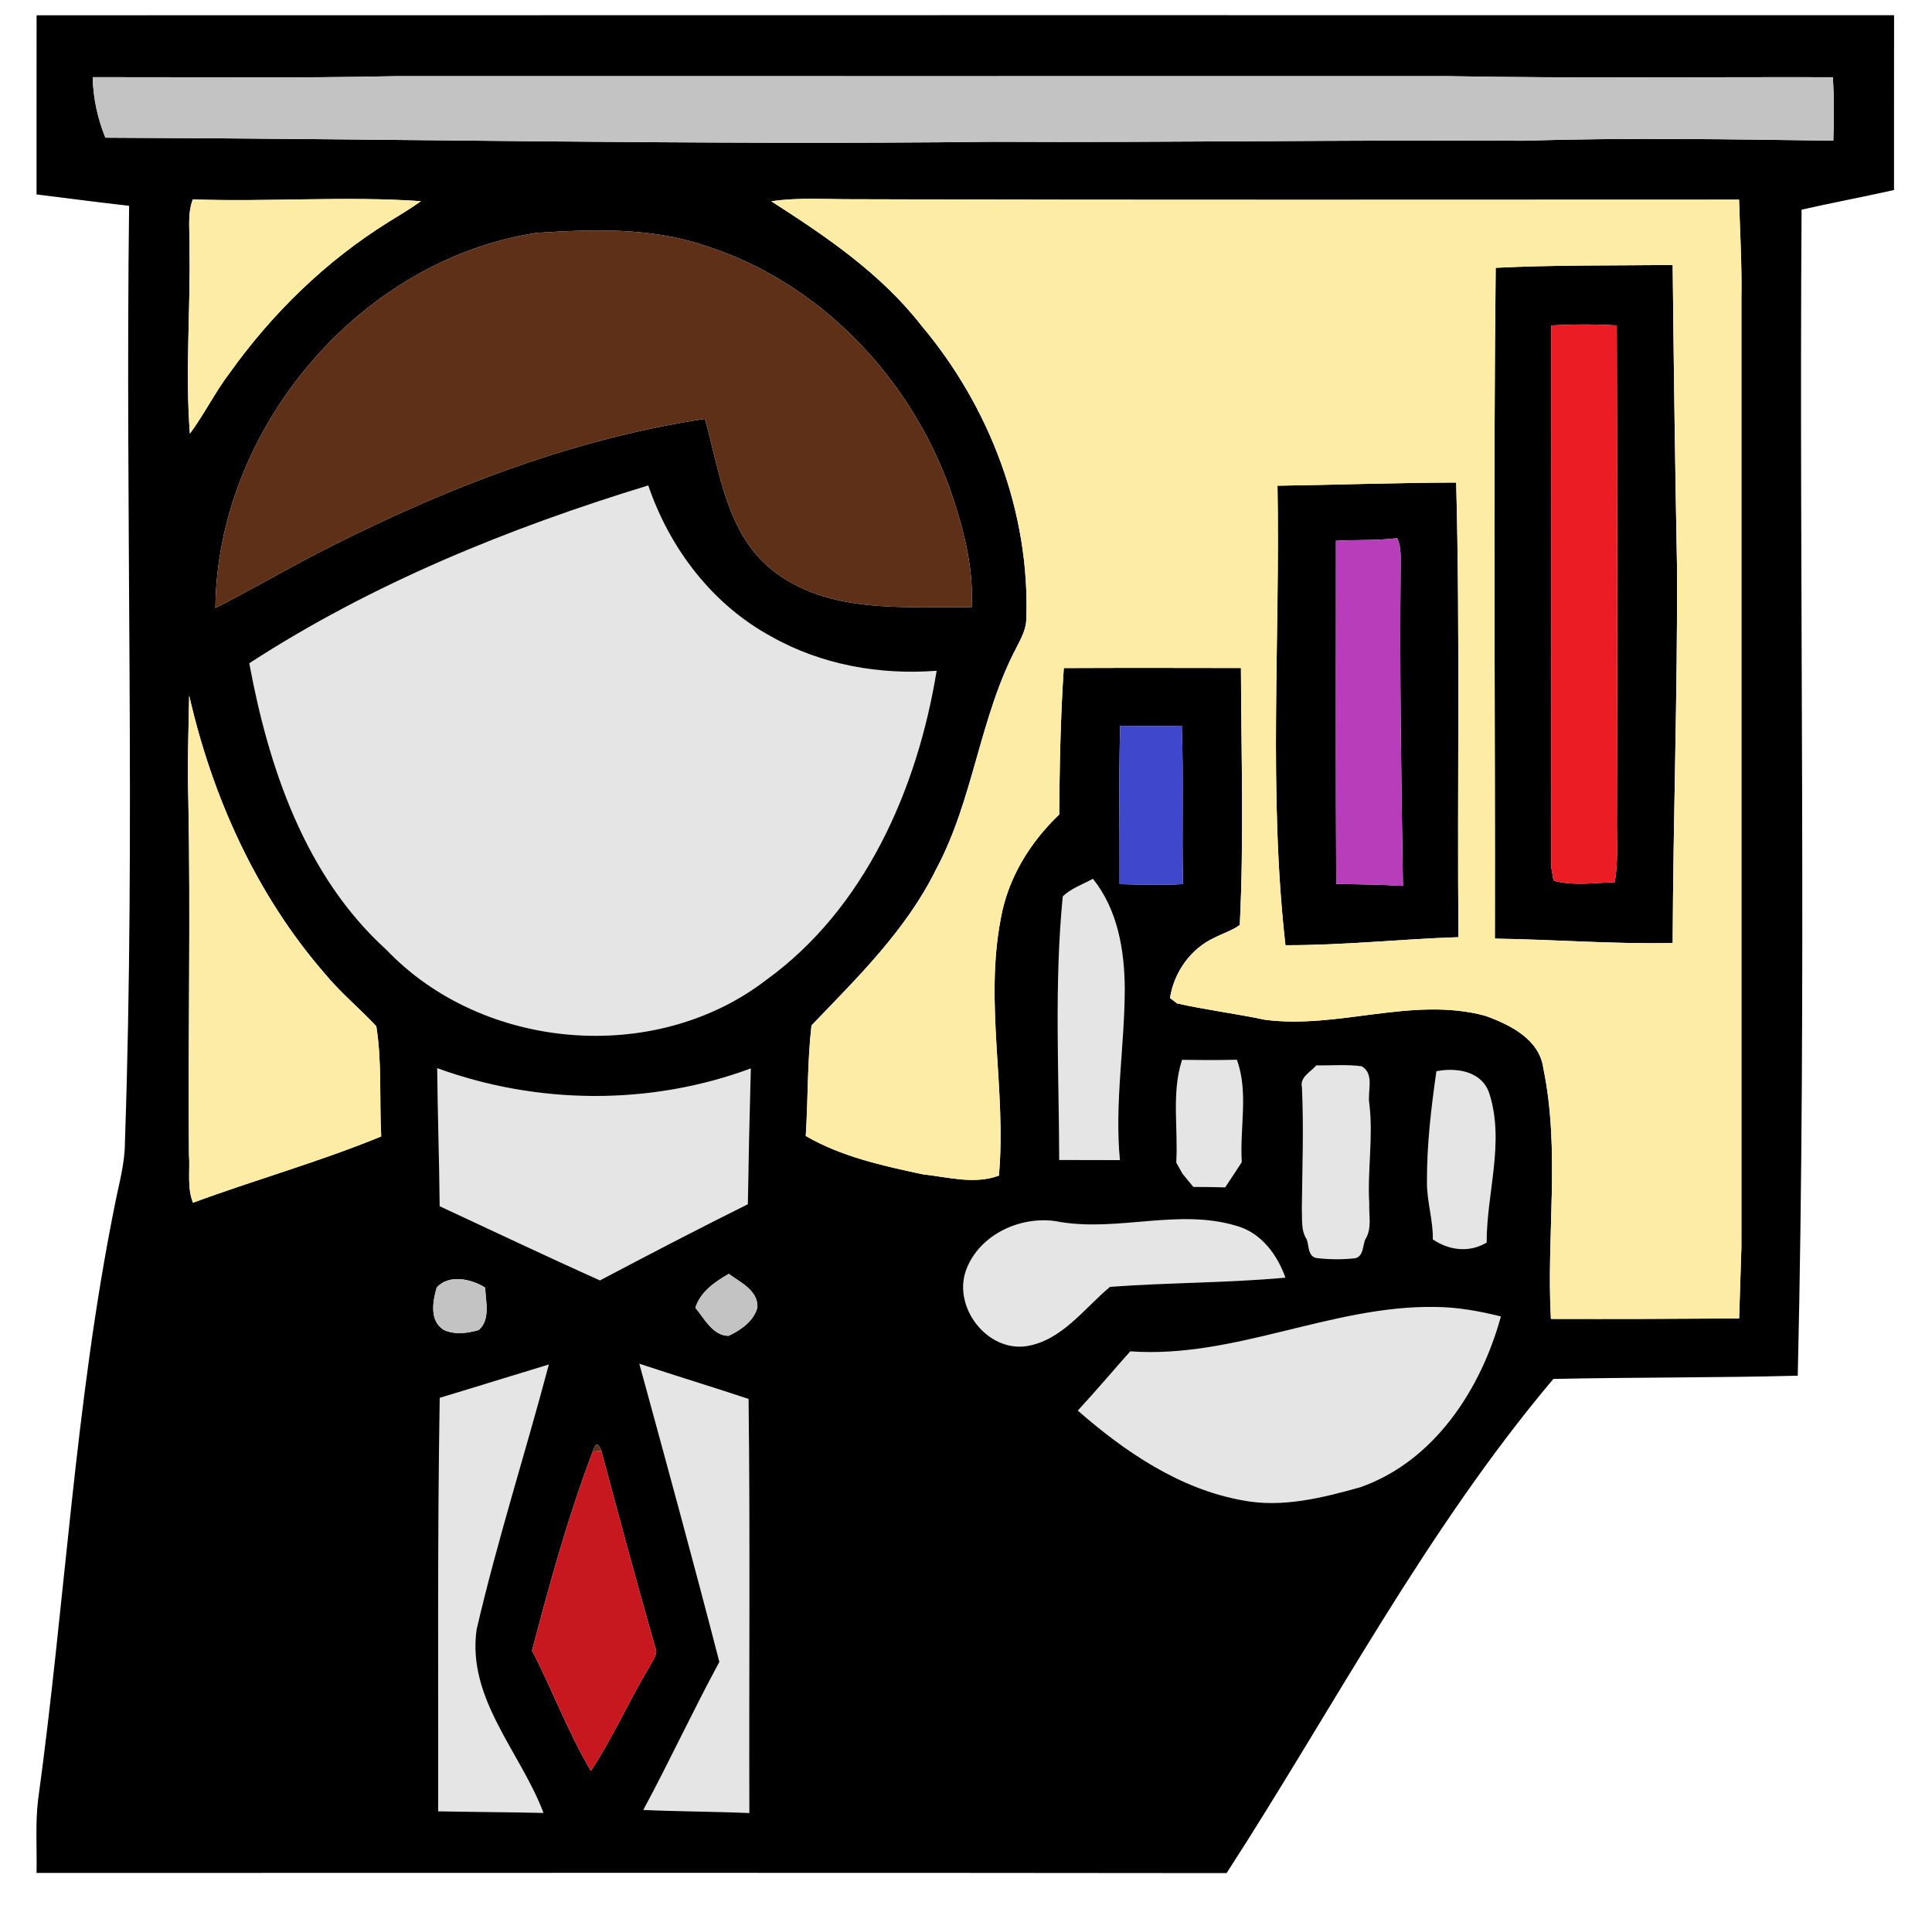 <?xml version="1.0" encoding="UTF-8" ?>
<!DOCTYPE svg PUBLIC "-//W3C//DTD SVG 1.1//EN" "http://www.w3.org/Graphics/SVG/1.1/DTD/svg11.dtd">
<svg width="350pt" height="347pt" viewBox="0 0 350 347" version="1.1" xmlns="http://www.w3.org/2000/svg">
<g id="#e5e5e5ff">
<path fill="#e5e5e5" opacity="1.00" d=" M 45.16 120.14 C 67.40 105.71 92.17 95.65 117.44 87.93 C 121.31 99.33 129.06 109.52 139.73 115.30 C 148.77 120.42 159.38 122.30 169.68 121.50 C 166.20 142.89 156.70 164.63 138.67 177.61 C 118.55 192.98 87.44 190.31 70.01 172.05 C 55.31 158.74 48.68 139.13 45.16 120.14 Z" />
<path fill="#e5e5e5" opacity="1.00" d=" M 192.53 162.38 C 194.04 160.89 196.16 160.21 197.99 159.18 C 202.45 164.72 203.70 172.02 203.76 178.96 C 203.76 189.36 201.89 199.73 202.88 210.14 C 199.22 210.12 195.55 210.13 191.89 210.12 C 191.84 194.21 190.97 178.25 192.53 162.38 Z" />
<path fill="#e5e5e5" opacity="1.00" d=" M 214.14 191.98 C 217.45 192.02 220.76 192.05 224.07 191.96 C 226.22 197.81 224.56 204.37 224.96 210.50 C 223.96 212.03 222.98 213.57 221.95 215.08 C 220.03 215.02 218.11 215.01 216.19 215.00 C 215.53 214.21 214.88 213.41 214.23 212.62 C 213.94 212.11 213.38 211.09 213.09 210.58 C 213.46 204.40 212.20 197.96 214.14 191.98 Z" />
<path fill="#e5e5e5" opacity="1.00" d=" M 79.65 218.49 C 79.58 210.15 79.28 201.81 79.20 193.48 C 97.37 200.11 117.84 200.28 136.02 193.53 C 135.79 201.73 135.61 209.93 135.48 218.13 C 126.48 222.61 117.57 227.24 108.69 231.93 C 98.95 227.57 89.32 222.98 79.65 218.49 Z" />
<path fill="#e5e5e5" opacity="1.00" d=" M 238.45 192.99 C 241.19 193.02 243.96 192.78 246.69 193.14 C 249.09 194.58 247.66 197.71 248.07 199.96 C 248.80 205.96 247.70 211.96 248.05 217.98 C 247.96 220.17 248.59 222.60 247.30 224.56 C 246.85 225.71 247.02 227.50 245.54 227.91 C 243.18 228.18 240.78 228.15 238.44 227.87 C 236.91 227.50 237.15 225.64 236.73 224.50 C 235.64 222.86 235.94 220.84 235.84 219.00 C 235.92 211.64 236.20 204.28 235.86 196.93 C 235.44 195.08 237.47 194.17 238.45 192.99 Z" />
<path fill="#e5e5e5" opacity="1.00" d=" M 260.22 194.04 C 263.92 193.32 268.55 194.03 269.83 198.16 C 272.61 206.94 269.30 216.13 269.32 225.08 C 266.16 226.95 262.54 226.51 259.57 224.50 C 259.64 220.98 258.46 217.57 258.51 214.05 C 258.48 207.35 259.27 200.67 260.22 194.04 Z" />
<path fill="#e5e5e5" opacity="1.00" d=" M 174.99 230.13 C 177.39 223.45 185.36 219.94 192.08 221.35 C 202.66 223.10 213.54 218.90 223.97 222.04 C 228.46 223.27 231.36 227.23 232.87 231.43 C 222.30 232.40 211.66 232.31 201.09 233.10 C 196.37 237.03 192.37 242.83 185.90 243.85 C 178.78 244.83 172.64 236.81 174.99 230.13 Z" />
<path fill="#e5e5e5" opacity="1.00" d=" M 204.76 244.78 C 223.68 246.13 241.21 236.42 260.03 236.74 C 264.05 236.77 268.01 237.49 271.90 238.46 C 268.28 251.66 259.83 264.71 246.39 269.41 C 239.49 271.33 232.24 273.17 225.05 271.76 C 213.68 269.71 203.80 262.98 195.25 255.51 C 198.50 252.00 201.58 248.34 204.76 244.78 Z" />
<path fill="#e5e5e5" opacity="1.00" d=" M 115.82 247.02 C 122.40 249.21 129.04 251.21 135.61 253.40 C 135.91 278.40 135.67 303.41 135.75 328.41 C 129.35 328.14 122.94 328.14 116.54 327.85 C 121.31 319.00 125.53 309.87 130.32 301.04 C 125.66 282.99 120.74 265.01 115.82 247.02 Z" />
<path fill="#e5e5e5" opacity="1.00" d=" M 79.66 253.20 C 86.26 251.22 92.83 249.15 99.43 247.16 C 95.18 263.19 90.09 279.01 86.34 295.17 C 84.57 307.72 94.33 317.40 98.46 328.39 C 92.10 328.25 85.74 328.22 79.38 328.10 C 79.41 303.13 79.24 278.16 79.66 253.20 Z" />
</g>
<g id="#000000ff">
<path fill="#000000" opacity="1.00" d=" M 6.63 2.77 C 118.80 2.73 230.96 2.76 343.13 2.75 C 343.11 13.31 343.13 23.86 343.12 34.42 C 337.55 35.67 331.93 36.72 326.37 37.98 C 325.91 108.38 327.33 178.80 325.68 249.19 C 310.92 249.58 296.15 249.46 281.40 249.78 C 258.25 277.24 241.63 309.27 222.21 339.29 C 150.34 339.20 78.48 339.26 6.62 339.26 C 6.72 334.85 6.37 330.41 6.90 326.02 C 11.82 290.23 13.60 253.99 20.75 218.52 C 21.47 214.69 22.62 210.92 22.63 206.99 C 24.58 150.44 22.67 93.85 23.39 37.28 C 17.80 36.65 12.21 35.91 6.62 35.22 C 6.63 24.40 6.61 13.58 6.63 2.77 M 16.79 13.98 C 16.87 17.73 17.68 21.47 19.09 24.94 C 72.73 25.13 126.35 26.30 179.99 25.68 C 212.00 25.84 244.00 25.31 276.01 25.49 C 294.70 24.91 313.42 25.23 332.12 25.48 C 332.24 21.65 332.29 17.82 332.03 13.99 C 308.69 13.93 285.34 14.21 261.99 13.79 C 198.67 13.80 135.35 13.81 72.03 13.79 C 53.62 14.20 35.20 13.95 16.79 13.98 M 34.92 36.12 C 33.86 38.97 34.45 42.06 34.33 45.03 C 34.52 56.20 33.54 67.41 34.40 78.55 C 37.02 75.02 38.95 71.04 41.62 67.54 C 49.33 56.74 59.03 47.29 70.31 40.26 C 72.31 39.01 74.35 37.82 76.27 36.44 C 62.53 35.49 48.70 36.60 34.92 36.12 M 139.72 36.46 C 149.63 42.81 159.60 49.56 166.91 58.96 C 179.28 73.65 186.59 92.78 185.93 112.07 C 185.92 113.92 185.02 115.57 184.21 117.17 C 177.44 129.91 176.39 144.82 169.55 157.53 C 164.17 168.46 155.33 177.07 147.01 185.74 C 146.24 192.38 146.40 199.10 145.97 205.77 C 152.42 209.52 159.94 211.17 167.20 212.72 C 171.73 213.21 176.53 214.60 180.96 212.95 C 182.36 197.40 178.31 181.74 181.32 166.30 C 182.61 159.06 186.60 152.58 191.88 147.55 C 191.96 138.69 192.12 129.84 192.72 121.01 C 203.42 120.96 214.11 120.98 224.81 121.00 C 224.86 136.51 225.36 152.06 224.60 167.55 C 223.19 168.58 221.49 169.08 219.96 169.88 C 215.68 171.85 212.66 176.16 211.96 180.78 C 212.28 181.02 212.92 181.51 213.24 181.76 C 218.51 182.94 223.88 183.60 229.17 184.72 C 242.47 186.46 255.85 180.45 269.04 183.99 C 273.49 185.58 278.86 188.21 279.58 193.45 C 282.69 208.42 280.12 223.77 280.96 238.90 C 292.33 238.93 303.69 238.90 315.06 238.82 C 315.19 234.54 315.32 230.25 315.47 225.97 C 315.47 168.66 315.47 111.36 315.47 54.05 C 315.58 48.09 315.22 42.13 315.05 36.17 C 261.71 36.16 208.37 36.27 155.04 36.09 C 149.93 36.13 144.79 35.71 139.72 36.46 M 39.02 110.14 C 44.75 107.21 50.34 104.02 56.02 100.99 C 78.55 89.29 102.49 79.69 127.70 75.87 C 130.38 85.39 131.58 96.57 139.82 103.19 C 149.98 111.33 163.85 109.80 176.02 110.01 C 176.43 102.49 174.39 95.11 171.93 88.09 C 164.56 68.02 148.23 50.94 127.64 44.47 C 117.83 41.15 107.31 41.53 97.12 42.19 C 64.94 47.18 39.31 77.78 39.02 110.14 M 45.16 120.14 C 48.68 139.13 55.31 158.74 70.01 172.05 C 87.44 190.31 118.55 192.98 138.67 177.61 C 156.70 164.63 166.20 142.89 169.68 121.50 C 159.38 122.30 148.77 120.42 139.73 115.30 C 129.06 109.52 121.31 99.33 117.44 87.93 C 92.17 95.65 67.40 105.71 45.16 120.14 M 34.12 144.99 C 34.54 166.35 34.05 187.70 34.23 209.06 C 34.46 211.99 33.85 215.05 34.96 217.86 C 46.26 213.69 57.93 210.43 69.06 205.85 C 68.71 199.21 69.22 192.44 68.17 185.89 C 65.11 182.61 61.61 179.75 58.76 176.26 C 46.40 162.01 38.44 144.27 34.27 125.98 C 34.15 132.32 33.93 138.65 34.12 144.99 M 202.93 131.47 C 202.65 141.02 202.86 150.59 202.82 160.15 C 206.65 160.26 210.48 160.37 214.32 160.14 C 214.08 150.59 214.45 141.03 214.09 131.47 C 210.37 131.50 206.65 131.50 202.93 131.47 M 192.53 162.38 C 190.97 178.25 191.84 194.21 191.89 210.12 C 195.55 210.13 199.22 210.12 202.88 210.14 C 201.89 199.73 203.76 189.36 203.76 178.96 C 203.70 172.02 202.45 164.72 197.99 159.18 C 196.16 160.21 194.04 160.89 192.53 162.38 M 214.14 191.98 C 212.20 197.96 213.46 204.40 213.09 210.58 C 213.38 211.09 213.94 212.11 214.23 212.62 C 214.88 213.41 215.53 214.21 216.19 215.00 C 218.11 215.01 220.03 215.02 221.95 215.08 C 222.98 213.57 223.96 212.03 224.96 210.50 C 224.56 204.37 226.22 197.81 224.07 191.96 C 220.76 192.05 217.45 192.02 214.14 191.98 M 79.65 218.49 C 89.32 222.98 98.95 227.57 108.69 231.93 C 117.57 227.24 126.48 222.61 135.48 218.13 C 135.61 209.93 135.79 201.73 136.02 193.53 C 117.84 200.28 97.37 200.11 79.20 193.48 C 79.28 201.81 79.58 210.15 79.65 218.49 M 238.45 192.99 C 237.47 194.17 235.44 195.08 235.86 196.93 C 236.20 204.28 235.92 211.64 235.84 219.00 C 235.94 220.84 235.64 222.86 236.73 224.50 C 237.15 225.64 236.91 227.50 238.44 227.87 C 240.78 228.15 243.18 228.18 245.54 227.91 C 247.02 227.50 246.85 225.71 247.30 224.56 C 248.59 222.60 247.96 220.17 248.05 217.98 C 247.70 211.96 248.80 205.96 248.07 199.96 C 247.66 197.71 249.09 194.58 246.69 193.14 C 243.96 192.78 241.19 193.02 238.45 192.99 M 260.22 194.04 C 259.27 200.67 258.48 207.35 258.51 214.05 C 258.46 217.57 259.64 220.98 259.57 224.50 C 262.54 226.51 266.16 226.95 269.32 225.08 C 269.30 216.13 272.61 206.94 269.83 198.16 C 268.55 194.03 263.92 193.32 260.22 194.04 M 174.99 230.13 C 172.64 236.81 178.78 244.83 185.90 243.85 C 192.37 242.83 196.37 237.03 201.09 233.10 C 211.66 232.31 222.30 232.40 232.87 231.43 C 231.36 227.23 228.46 223.27 223.97 222.04 C 213.54 218.90 202.66 223.10 192.08 221.35 C 185.36 219.94 177.39 223.45 174.99 230.13 M 125.97 236.88 C 127.59 238.81 129.13 241.97 131.99 241.97 C 134.20 240.93 136.62 239.28 137.22 236.76 C 137.26 233.66 134.12 232.31 132.02 230.74 C 129.49 232.22 126.92 233.94 125.97 236.88 M 79.10 233.25 C 78.39 235.75 77.77 239.24 80.38 240.89 C 82.39 241.82 84.69 241.51 86.75 240.91 C 88.89 238.97 87.98 235.77 87.90 233.24 C 85.39 231.64 81.26 230.76 79.10 233.25 M 204.76 244.78 C 201.58 248.34 198.50 252.00 195.25 255.51 C 203.80 262.98 213.68 269.71 225.05 271.76 C 232.24 273.17 239.49 271.33 246.39 269.41 C 259.83 264.71 268.28 251.66 271.90 238.46 C 268.01 237.49 264.05 236.77 260.03 236.74 C 241.21 236.42 223.68 246.13 204.76 244.78 M 115.82 247.02 C 120.74 265.01 125.66 282.99 130.32 301.04 C 125.53 309.87 121.31 319.00 116.54 327.85 C 122.94 328.14 129.35 328.14 135.75 328.41 C 135.67 303.41 135.91 278.40 135.61 253.40 C 129.04 251.21 122.40 249.21 115.82 247.02 M 79.66 253.20 C 79.24 278.16 79.41 303.13 79.38 328.10 C 85.74 328.22 92.10 328.25 98.46 328.39 C 94.33 317.40 84.57 307.72 86.34 295.17 C 90.09 279.01 95.18 263.19 99.43 247.16 C 92.83 249.15 86.26 251.22 79.66 253.20 M 107.38 262.95 C 102.90 274.69 99.58 286.84 96.38 298.98 C 100.10 306.16 102.92 313.82 107.05 320.78 C 111.06 314.70 113.98 308.00 117.74 301.78 C 118.26 300.72 119.28 299.60 118.69 298.34 C 115.30 286.53 112.12 274.67 108.94 262.80 C 108.40 261.27 107.88 261.32 107.38 262.95 Z" />
<path fill="#000000" opacity="1.00" d=" M 270.96 48.51 C 281.63 47.98 292.33 48.11 303.02 48.00 C 303.21 66.32 303.46 84.63 303.81 102.94 C 303.91 125.56 303.11 148.17 303.02 170.80 C 292.27 171.05 281.55 170.17 270.81 170.02 C 270.89 129.51 270.50 89.01 270.96 48.51 M 281.00 58.96 C 281.02 91.66 280.99 124.35 281.01 157.05 C 281.11 157.64 281.32 158.81 281.42 159.39 C 281.47 159.44 281.56 159.53 281.60 159.57 C 285.16 160.48 288.90 159.92 292.53 159.80 C 292.54 159.74 292.55 159.63 292.56 159.58 C 293.10 156.40 292.94 153.18 292.92 149.97 C 293.02 119.63 292.99 89.29 292.90 58.95 C 288.94 58.72 284.96 58.72 281.00 58.96 Z" />
<path fill="#000000" opacity="1.00" d=" M 231.43 87.98 C 242.22 87.83 253.01 87.43 263.80 87.41 C 264.52 114.85 263.98 142.31 264.21 169.76 C 253.75 170.09 243.34 171.25 232.87 171.21 C 229.75 143.58 231.93 115.71 231.43 87.98 M 242.02 97.95 C 242.03 118.67 241.95 139.39 242.07 160.12 C 246.10 160.18 250.13 160.23 254.16 160.47 C 253.86 141.30 253.54 122.13 253.74 102.95 C 253.72 101.12 253.92 99.20 253.12 97.48 C 249.44 97.94 245.72 97.75 242.02 97.95 Z" />
</g>
<g id="#c3c3c3ff">
<path fill="#c3c3c3" opacity="1.00" d=" M 16.79 13.98 C 35.20 13.95 53.62 14.20 72.03 13.79 C 135.35 13.81 198.67 13.80 261.99 13.79 C 285.34 14.21 308.69 13.93 332.03 13.99 C 332.29 17.82 332.24 21.65 332.12 25.48 C 313.42 25.23 294.70 24.91 276.01 25.49 C 244.00 25.31 212.00 25.84 179.99 25.68 C 126.35 26.30 72.73 25.13 19.09 24.94 C 17.68 21.47 16.87 17.73 16.79 13.98 Z" />
<path fill="#c3c3c3" opacity="1.00" d=" M 125.97 236.88 C 126.92 233.94 129.49 232.22 132.02 230.74 C 134.12 232.31 137.26 233.66 137.22 236.76 C 136.62 239.28 134.20 240.93 131.99 241.97 C 129.13 241.97 127.59 238.81 125.97 236.88 Z" />
<path fill="#c3c3c3" opacity="1.00" d=" M 79.10 233.25 C 81.26 230.76 85.39 231.64 87.90 233.24 C 87.98 235.77 88.89 238.97 86.75 240.91 C 84.69 241.51 82.39 241.82 80.38 240.89 C 77.77 239.24 78.39 235.75 79.10 233.25 Z" />
</g>
<g id="#fdeca6ff">
<path fill="#fdeca6" opacity="1.00" d=" M 34.92 36.12 C 48.70 36.60 62.53 35.49 76.27 36.44 C 74.35 37.82 72.31 39.01 70.31 40.26 C 59.03 47.29 49.33 56.74 41.62 67.54 C 38.95 71.04 37.02 75.02 34.40 78.55 C 33.54 67.41 34.52 56.20 34.33 45.03 C 34.45 42.06 33.86 38.97 34.92 36.12 Z" />
<path fill="#fdeca6" opacity="1.00" d=" M 139.72 36.46 C 144.79 35.71 149.93 36.13 155.04 36.09 C 208.37 36.27 261.71 36.16 315.05 36.17 C 315.22 42.13 315.58 48.09 315.47 54.05 C 315.47 111.36 315.47 168.66 315.47 225.97 C 315.32 230.25 315.19 234.54 315.06 238.82 C 303.69 238.90 292.33 238.93 280.96 238.90 C 280.12 223.77 282.69 208.42 279.58 193.45 C 278.86 188.21 273.49 185.58 269.04 183.99 C 255.85 180.45 242.47 186.46 229.17 184.72 C 223.88 183.60 218.51 182.94 213.24 181.76 C 212.92 181.51 212.28 181.02 211.96 180.78 C 212.66 176.16 215.68 171.85 219.96 169.88 C 221.49 169.08 223.19 168.58 224.60 167.55 C 225.36 152.06 224.86 136.51 224.81 121.00 C 214.11 120.98 203.42 120.96 192.72 121.01 C 192.12 129.84 191.96 138.69 191.88 147.55 C 186.60 152.58 182.61 159.06 181.32 166.30 C 178.31 181.74 182.36 197.40 180.96 212.95 C 176.53 214.60 171.73 213.21 167.20 212.72 C 159.94 211.17 152.42 209.52 145.97 205.77 C 146.40 199.10 146.24 192.38 147.01 185.74 C 155.33 177.07 164.17 168.46 169.55 157.53 C 176.39 144.82 177.44 129.91 184.21 117.17 C 185.02 115.57 185.92 113.92 185.93 112.07 C 186.59 92.78 179.28 73.65 166.91 58.96 C 159.60 49.56 149.63 42.81 139.72 36.46 M 270.96 48.51 C 270.50 89.01 270.89 129.51 270.81 170.02 C 281.55 170.17 292.27 171.05 303.02 170.80 C 303.11 148.17 303.91 125.56 303.81 102.94 C 303.46 84.63 303.21 66.32 303.02 48.00 C 292.33 48.11 281.63 47.98 270.96 48.51 M 231.43 87.98 C 231.93 115.71 229.75 143.58 232.87 171.21 C 243.34 171.25 253.75 170.09 264.21 169.76 C 263.98 142.31 264.52 114.85 263.80 87.41 C 253.01 87.43 242.22 87.83 231.43 87.98 Z" />
<path fill="#fdeca6" opacity="1.00" d=" M 34.12 144.99 C 33.93 138.65 34.15 132.32 34.27 125.98 C 38.44 144.27 46.40 162.01 58.76 176.26 C 61.61 179.75 65.11 182.61 68.17 185.89 C 69.22 192.44 68.71 199.21 69.06 205.85 C 57.93 210.43 46.26 213.69 34.96 217.86 C 33.85 215.05 34.46 211.99 34.23 209.06 C 34.05 187.70 34.54 166.35 34.12 144.99 Z" />
</g>
<g id="#5e3017ff">
<path fill="#5e3017" opacity="1.00" d=" M 39.02 110.14 C 39.31 77.78 64.94 47.18 97.12 42.19 C 107.31 41.53 117.83 41.15 127.64 44.47 C 148.23 50.94 164.56 68.02 171.93 88.09 C 174.39 95.11 176.43 102.49 176.02 110.01 C 163.85 109.80 149.98 111.33 139.82 103.19 C 131.58 96.57 130.38 85.39 127.70 75.87 C 102.49 79.69 78.55 89.29 56.02 100.99 C 50.34 104.02 44.75 107.21 39.02 110.14 Z" />
<path fill="#5e3017" opacity="1.00" d=" M 292.53 159.80 C 292.54 159.74 292.55 159.63 292.56 159.58 C 292.55 159.63 292.54 159.74 292.53 159.80 Z" />
<path fill="#5e3017" opacity="1.00" d=" M 107.38 262.95 C 107.88 261.32 108.40 261.27 108.94 262.80 C 108.55 262.84 107.77 262.91 107.38 262.95 Z" />
</g>
<g id="#ec1c24ff">
<path fill="#ec1c24" opacity="1.00" d=" M 281.00 58.96 C 284.96 58.72 288.94 58.72 292.90 58.95 C 292.99 89.29 293.02 119.63 292.92 149.97 C 292.94 153.18 293.10 156.40 292.56 159.58 C 292.55 159.63 292.54 159.74 292.53 159.80 C 288.90 159.92 285.16 160.48 281.60 159.57 C 281.56 159.53 281.47 159.44 281.42 159.39 C 281.32 158.81 281.11 157.64 281.01 157.05 C 280.99 124.35 281.02 91.66 281.00 58.96 Z" />
</g>
<g id="#b83dbaff">
<path fill="#b83dba" opacity="1.00" d=" M 242.02 97.95 C 245.72 97.75 249.44 97.94 253.12 97.48 C 253.92 99.20 253.72 101.12 253.74 102.95 C 253.54 122.13 253.86 141.30 254.16 160.47 C 250.13 160.23 246.10 160.18 242.07 160.12 C 241.95 139.39 242.03 118.67 242.02 97.95 Z" />
<path fill="#b83dba" opacity="1.00" d=" M 281.42 159.39 C 281.47 159.44 281.56 159.53 281.60 159.57 C 281.56 159.53 281.47 159.44 281.42 159.39 Z" />
</g>
<g id="#3f48ccff">
<path fill="#3f48cc" opacity="1.00" d=" M 202.93 131.47 C 206.65 131.50 210.37 131.50 214.09 131.47 C 214.45 141.03 214.08 150.59 214.32 160.14 C 210.48 160.37 206.65 160.26 202.82 160.15 C 202.86 150.59 202.65 141.02 202.93 131.47 Z" />
</g>
<g id="#c8181fff">
<path fill="#c8181f" opacity="1.00" d=" M 107.38 262.95 C 107.77 262.91 108.55 262.84 108.94 262.80 C 112.12 274.67 115.30 286.53 118.69 298.34 C 119.28 299.60 118.26 300.72 117.74 301.78 C 113.98 308.00 111.06 314.70 107.05 320.78 C 102.92 313.82 100.10 306.16 96.38 298.98 C 99.58 286.84 102.90 274.69 107.38 262.95 Z" />
</g>
</svg>
